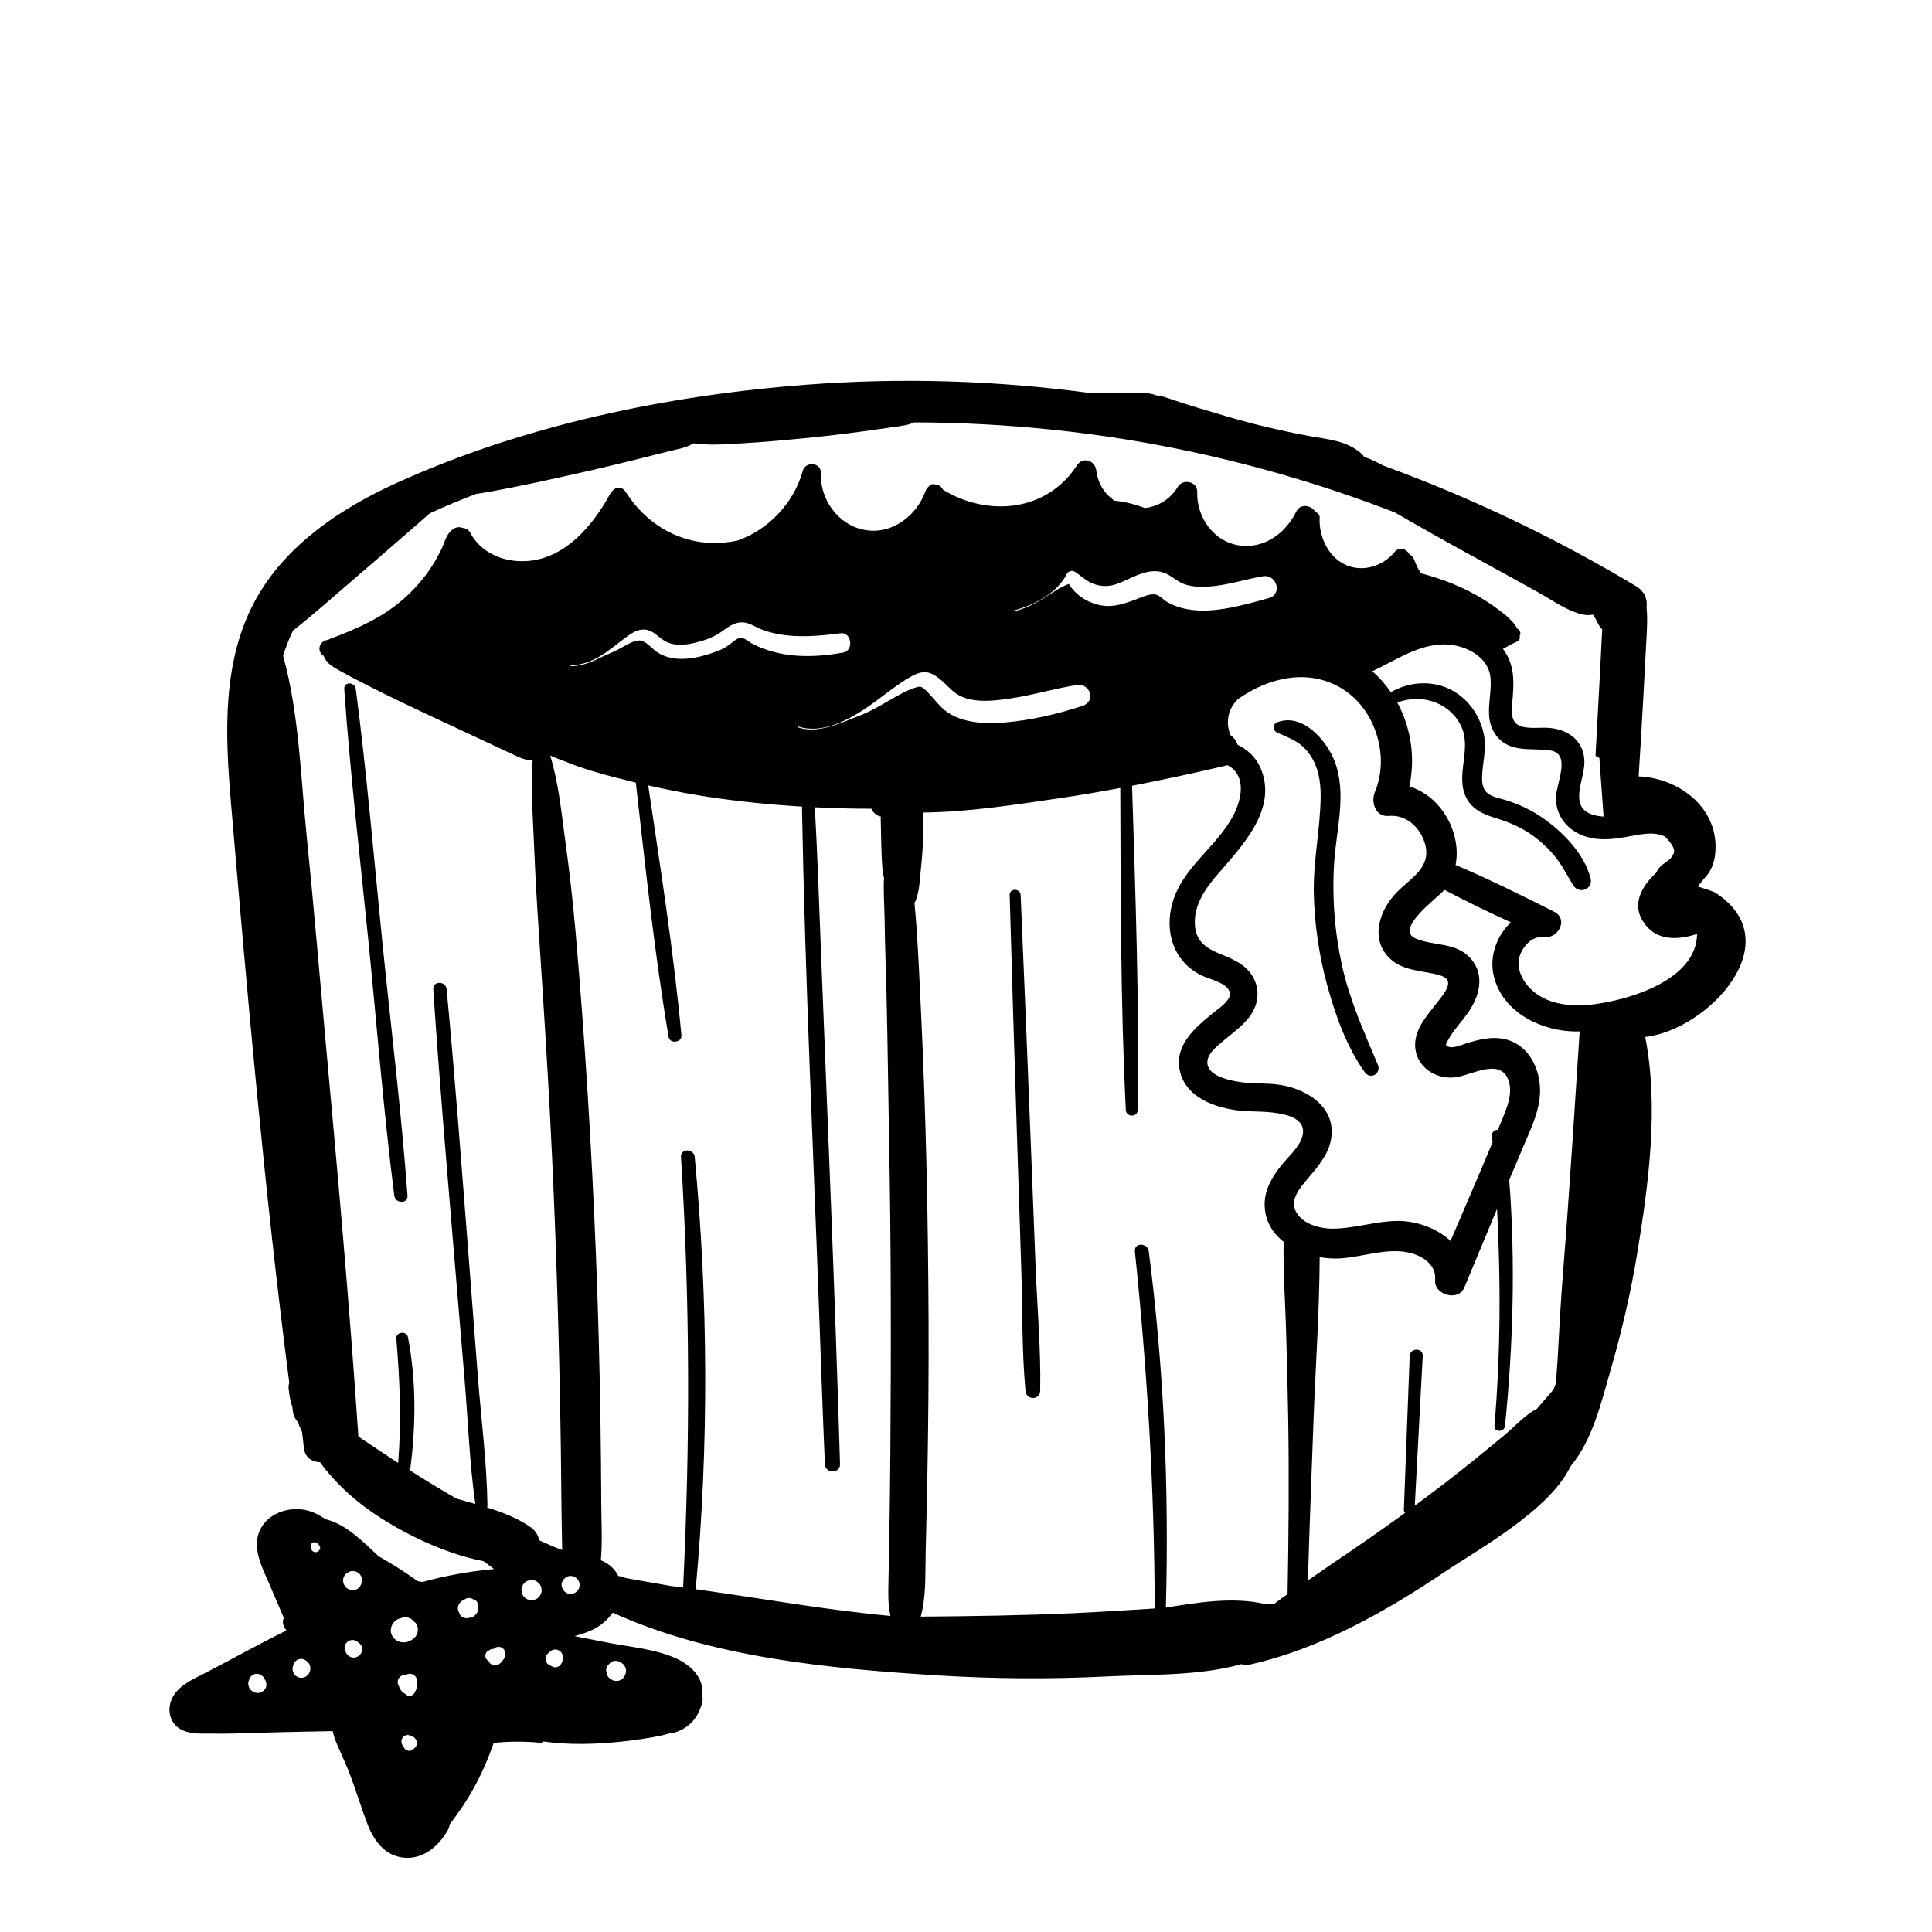 <svg width="228" height="228" viewBox="0 0 228 228" fill="none" xmlns="http://www.w3.org/2000/svg">
<path d="M162.601 125.64C160.982 121.789 159.296 118.097 158.386 113.99C157.494 109.958 157.177 105.798 157.458 101.677C157.724 97.787 158.953 93.627 157.502 89.831C156.556 87.356 153.646 84.024 150.658 85.271C150.206 85.459 150.226 86.225 150.655 86.422C152.186 87.126 153.444 87.485 154.494 88.933C155.57 90.418 155.871 92.199 155.854 93.997C155.817 97.858 154.956 101.635 155.048 105.518C155.134 109.121 155.663 112.724 156.608 116.203C157.576 119.764 158.901 123.496 161.052 126.525C161.726 127.474 163.045 126.694 162.601 125.64Z" fill="black"/>
<path d="M202.404 105.33C202.192 105.194 201.105 104.858 200.329 104.604C200.608 104.364 200.898 103.901 201.201 103.585C202.305 102.435 202.566 100.729 202.427 99.225C202.006 94.683 197.636 91.789 193.379 91.624C193.598 88.291 193.785 84.956 193.967 81.621C194.065 79.815 194.161 78.01 194.255 76.204C194.334 74.665 194.462 73.16 194.313 71.643C194.397 71.002 194.253 70.344 193.804 69.798C193.762 69.742 193.716 69.693 193.669 69.642C193.62 69.592 193.569 69.542 193.514 69.494C193.444 69.434 193.372 69.379 193.295 69.331C193.233 69.287 193.184 69.238 193.116 69.198C183.583 63.484 173.584 58.712 163.257 54.948C162.523 54.555 161.746 54.168 160.968 53.911C160.897 53.779 160.814 53.656 160.703 53.558C158.9 51.965 156.727 51.87 154.462 51.449C152.283 51.045 150.118 50.569 147.97 50.022C145.826 49.476 143.713 48.833 141.594 48.197C140.609 47.902 139.628 47.591 138.652 47.265C137.883 47.008 137.168 46.709 136.405 46.653C136.355 46.634 136.318 46.6 136.265 46.584C135.044 46.222 133.736 46.353 132.474 46.357C131.198 46.36 129.923 46.363 128.647 46.367L128.503 46.367C117.596 44.908 106.506 44.55 95.364 45.386C78.82 46.628 61.84 50.15 46.684 57.049C40.287 59.962 33.941 64.186 30.366 70.414C26.154 77.754 26.558 86.548 27.251 94.68C29.196 117.509 31.205 140.441 34.136 163.175C34.067 163.414 34.037 163.676 34.069 163.971C34.091 164.174 34.12 164.363 34.148 164.552C34.148 164.552 34.148 164.553 34.148 164.552C34.228 165.094 34.339 165.582 34.498 166.015C34.526 166.223 34.55 166.432 34.578 166.64C34.642 167.118 34.85 167.496 35.131 167.783C35.294 168.201 35.463 168.615 35.653 169.018C35.681 169.367 35.733 169.725 35.775 170.078C35.785 170.201 35.795 170.323 35.806 170.446C35.809 170.445 35.813 170.445 35.817 170.444C35.841 170.629 35.852 170.808 35.88 170.995C36.037 172.044 36.87 172.532 37.759 172.557C39.307 174.664 41.222 176.522 43.415 178.105C46.868 180.597 52.191 183.311 57.038 184.23C57.208 184.354 57.381 184.476 57.55 184.602C57.798 184.786 58.045 184.973 58.291 185.16C58.293 185.161 58.297 185.164 58.299 185.166C55.395 185.433 52.492 185.965 49.838 186.693C49.659 186.657 49.479 186.641 49.301 186.592C47.839 185.56 46.239 184.513 44.686 183.662C42.76 181.891 40.947 179.925 38.408 179.283C37.566 178.687 36.636 178.243 35.572 178.126C33.731 177.923 31.682 178.688 30.77 180.38C29.608 182.536 30.942 184.983 31.807 186.98C32.376 188.293 32.933 189.612 33.492 190.93C33.353 191.243 33.326 191.602 33.527 191.952C33.617 192.11 33.704 192.268 33.793 192.426C30.598 193.993 27.476 195.746 24.32 197.381C22.831 198.153 20.947 198.906 20.249 200.559C19.662 201.95 20.121 203.542 21.54 204.191C21.897 204.355 22.291 204.445 22.695 204.511C22.73 204.517 22.765 204.523 22.8 204.528C22.917 204.545 23.031 204.572 23.151 204.584C23.149 204.576 23.151 204.568 23.149 204.56C23.742 204.607 24.353 204.578 24.928 204.585C25.81 204.596 26.688 204.602 27.569 204.577C29.477 204.523 31.384 204.469 33.291 204.415C35.276 204.359 37.275 204.342 39.271 204.297C39.426 205.132 39.81 205.942 40.154 206.706C40.569 207.628 40.968 208.552 41.329 209.497C42.043 211.364 42.612 213.281 43.32 215.148C44.082 217.156 45.341 218.999 47.66 219.23C49.967 219.459 51.843 217.803 52.888 215.905C53.001 215.699 53.057 215.489 53.073 215.283C53.188 215.132 53.304 214.984 53.419 214.83C54.273 213.693 55.069 212.505 55.77 211.268C56.772 209.5 57.587 207.617 58.261 205.69C60.057 205.484 61.958 205.497 63.747 205.668C63.914 205.683 64.035 205.613 64.137 205.518C67.143 205.942 70.216 205.854 73.229 205.544C74.894 205.373 76.566 205.13 78.203 204.78C78.403 204.737 78.643 204.671 78.89 204.587C79.785 204.51 80.565 204.147 81.264 203.589C81.857 203.115 82.297 202.464 82.583 201.767C82.75 201.36 82.918 200.91 82.92 200.463C82.921 200.277 82.884 200.106 82.848 199.934C82.861 199.81 82.885 199.693 82.884 199.562C82.873 197.673 81.239 196.346 79.652 195.652C77.281 194.615 74.525 194.386 72.001 193.906C70.602 193.64 69.204 193.355 67.803 193.081C68.94 192.769 70.019 192.41 70.984 191.688C71.487 191.311 71.933 190.834 72.312 190.314C83.946 195.61 97.807 196.908 110.406 197.703C117.214 198.132 124.053 198.178 130.865 197.83C135.363 197.601 141.563 197.806 146.472 196.392C146.788 196.494 147.155 196.516 147.566 196.425C155.766 194.596 163.572 190.163 170.48 185.512C174.353 182.905 182.894 178.212 185.316 173.084C187.964 169.914 188.957 165.537 190.091 161.609C191.394 157.096 192.461 152.505 193.22 147.868C194.551 139.742 195.779 130.579 194.154 122.374C201.585 121.532 211.395 111.107 202.404 105.33ZM31.313 199.284C31.194 199.463 31.143 199.51 30.965 199.632C30.913 199.666 30.88 199.676 30.81 199.705C30.69 199.768 30.56 199.797 30.421 199.792C30.327 199.79 30.234 199.777 30.142 199.756C30.131 199.753 30.12 199.749 30.109 199.745C29.904 199.673 29.783 199.616 29.625 199.464C29.346 199.195 29.23 198.783 29.334 198.407C29.343 198.374 29.36 198.347 29.373 198.317C29.377 198.304 29.382 198.292 29.384 198.278L29.382 198.296C29.39 198.276 29.398 198.256 29.407 198.237C29.42 198.199 29.414 198.157 29.433 198.12C29.456 198.039 29.497 197.968 29.557 197.908C29.599 197.836 29.657 197.779 29.729 197.736C29.789 197.677 29.86 197.635 29.941 197.613C30.056 197.552 30.179 197.525 30.311 197.53C30.396 197.541 30.482 197.553 30.567 197.564C30.643 197.596 30.72 197.629 30.796 197.661C30.861 197.711 30.926 197.761 30.991 197.811C31.126 197.935 31.192 198.071 31.256 198.226C31.268 198.244 31.28 198.251 31.293 198.273C31.355 198.379 31.377 198.439 31.398 198.531C31.401 198.54 31.402 198.55 31.405 198.559C31.428 198.64 31.441 198.724 31.441 198.812C31.441 198.981 31.398 199.138 31.313 199.284ZM36.632 196.9C36.62 196.989 36.608 197.078 36.596 197.167C36.595 197.171 36.594 197.175 36.593 197.179C36.593 197.182 36.592 197.184 36.591 197.187C36.578 197.222 36.562 197.257 36.547 197.292C36.56 197.259 36.574 197.226 36.588 197.194C36.586 197.199 36.584 197.205 36.582 197.211C36.548 197.292 36.514 197.374 36.479 197.455C36.479 197.457 36.478 197.458 36.477 197.46C36.476 197.462 36.475 197.465 36.473 197.467C36.396 197.599 36.23 197.793 36.084 197.858C35.923 197.952 35.748 197.999 35.561 198C35.418 198.005 35.285 197.975 35.162 197.91C35.033 197.868 34.922 197.797 34.828 197.696C34.727 197.602 34.656 197.491 34.614 197.362C34.549 197.239 34.519 197.106 34.524 196.963C34.525 196.837 34.554 196.719 34.596 196.605C34.651 196.232 34.913 195.908 35.285 195.806C35.535 195.737 35.808 195.773 36.032 195.904C36.085 195.935 36.127 195.977 36.172 196.016C36.232 196.061 36.291 196.109 36.308 196.124C36.314 196.129 36.319 196.134 36.325 196.14C36.377 196.208 36.428 196.275 36.48 196.342C36.482 196.343 36.483 196.345 36.484 196.347C36.486 196.35 36.488 196.353 36.489 196.356C36.475 196.33 36.575 196.529 36.595 196.612C36.601 196.639 36.631 196.858 36.632 196.884C36.632 196.888 36.632 196.891 36.632 196.894C36.632 196.896 36.632 196.898 36.632 196.9ZM37.724 182.882C37.702 182.911 37.679 182.939 37.656 182.967C37.642 182.985 37.63 183.005 37.615 183.021C37.586 183.051 37.546 183.083 37.505 183.104C37.483 183.116 37.405 183.147 37.381 183.156C37.379 183.157 37.377 183.158 37.375 183.158C37.415 183.141 37.456 183.124 37.497 183.107C37.415 183.154 37.327 183.178 37.233 183.178C37.161 183.181 37.093 183.166 37.031 183.133C36.966 183.112 36.91 183.076 36.862 183.024C36.797 182.959 36.752 182.882 36.727 182.793C36.714 182.742 36.706 182.689 36.708 182.637C36.709 182.611 36.72 182.52 36.727 182.495C36.727 182.493 36.73 182.487 36.73 182.485C36.736 182.47 36.745 182.447 36.755 182.422C36.729 182.341 36.723 182.257 36.764 182.175C36.791 182.122 36.839 182.074 36.892 182.046C36.92 182.031 36.95 182.019 36.981 182.013C37.018 182.006 37.049 182.009 37.085 182.006C37.069 182.008 37.053 182.01 37.037 182.012C37.337 181.951 37.575 182.206 37.724 182.433C37.764 182.502 37.784 182.577 37.784 182.657C37.784 182.737 37.764 182.812 37.724 182.882ZM40.492 186.519C40.486 186.368 40.518 186.227 40.586 186.097C40.63 185.961 40.706 185.843 40.813 185.744C40.886 185.671 40.968 185.612 41.056 185.564C41.061 185.561 41.066 185.558 41.071 185.555C41.069 185.556 41.066 185.558 41.064 185.56C41.148 185.51 41.239 185.469 41.337 185.441C41.532 185.389 41.727 185.389 41.923 185.441C42.066 185.475 42.191 185.541 42.297 185.638C42.417 185.716 42.512 185.819 42.581 185.947C42.681 186.119 42.731 186.305 42.732 186.504C42.718 186.601 42.705 186.699 42.692 186.796C42.675 186.859 42.646 186.914 42.619 186.971C42.611 186.992 42.603 187.01 42.594 187.03C42.587 187.043 42.582 187.056 42.575 187.068C42.567 187.083 42.563 187.101 42.554 187.116C42.552 187.119 42.551 187.122 42.549 187.126C42.557 187.107 42.565 187.089 42.573 187.07C42.561 187.089 42.544 187.105 42.532 187.123C42.488 187.199 42.449 187.278 42.387 187.34C42.266 187.461 42.085 187.574 41.917 187.614C41.819 187.637 41.717 187.644 41.616 187.655C41.712 187.642 41.808 187.629 41.904 187.617C41.904 187.617 41.905 187.616 41.904 187.617C41.712 187.668 41.518 187.669 41.325 187.617C41.14 187.565 40.98 187.472 40.844 187.337C40.775 187.251 40.703 187.164 40.642 187.072C40.542 186.901 40.492 186.717 40.492 186.519ZM42.712 194.875C42.681 194.949 42.65 195.022 42.619 195.096C42.618 195.097 42.617 195.099 42.616 195.1C42.614 195.105 42.611 195.111 42.608 195.115C42.563 195.184 42.511 195.257 42.451 195.317C42.391 195.377 42.319 195.427 42.248 195.475C42.242 195.479 42.236 195.482 42.23 195.485C42.153 195.518 42.076 195.55 41.999 195.583L41.996 195.584C41.828 195.63 41.649 195.631 41.48 195.585C41.467 195.581 41.307 195.527 41.237 195.479C41.165 195.43 41.092 195.379 41.03 195.318C41.025 195.314 41.021 195.309 41.016 195.303C40.852 195.103 40.852 195.102 40.758 194.861C40.758 194.86 40.757 194.859 40.757 194.858C40.701 194.735 40.665 194.631 40.666 194.472C40.666 194.306 40.709 194.143 40.793 194C40.915 193.792 41.116 193.637 41.348 193.573C41.497 193.532 41.694 193.525 41.843 193.573C41.845 193.573 41.847 193.574 41.849 193.574C41.851 193.575 42.069 193.667 42.07 193.668C42.071 193.668 42.072 193.669 42.073 193.669C42.077 193.671 42.08 193.674 42.084 193.676C42.157 193.729 42.232 193.783 42.299 193.844C42.308 193.853 42.318 193.862 42.327 193.871C42.343 193.883 42.365 193.887 42.38 193.902C42.45 193.943 42.505 193.998 42.546 194.068C42.628 194.157 42.683 194.262 42.712 194.383L42.745 194.629C42.734 194.711 42.723 194.793 42.712 194.875ZM49.165 205.932C49.114 206.123 48.981 206.269 48.823 206.381C48.795 206.41 48.764 206.434 48.719 206.468C48.63 206.537 48.619 206.555 48.484 206.592C48.372 206.623 48.225 206.628 48.113 206.593C47.982 206.551 47.854 206.483 47.765 206.375C47.702 206.298 47.641 206.219 47.588 206.135C47.513 206.012 47.44 205.87 47.401 205.734C47.38 205.661 47.369 205.583 47.369 205.508C47.37 205.302 47.453 205.122 47.591 204.972C47.677 204.879 47.8 204.82 47.92 204.781C47.984 204.76 48.054 204.751 48.12 204.754C48.173 204.756 48.275 204.77 48.326 204.782C48.385 204.796 48.427 204.82 48.47 204.844C48.483 204.847 48.495 204.851 48.508 204.855C48.59 204.882 48.674 204.917 48.75 204.956C49.101 205.136 49.266 205.56 49.165 205.932ZM49.207 198.709C49.215 198.793 49.217 198.877 49.209 198.961C49.188 199.182 49.162 199.31 49.066 199.508C49.06 199.519 49.055 199.53 49.048 199.541C49.029 199.572 49.001 199.602 48.976 199.635C48.975 199.639 48.976 199.642 48.975 199.646C48.943 199.785 48.846 199.907 48.736 199.992C48.672 200.051 48.597 200.09 48.51 200.111C48.451 200.119 48.392 200.127 48.333 200.135C48.241 200.138 48.156 200.119 48.076 200.077C47.994 200.051 47.922 200.005 47.862 199.94C47.848 199.923 47.834 199.907 47.819 199.891C47.665 199.819 47.518 199.72 47.417 199.593C47.398 199.569 47.386 199.544 47.368 199.521C47.365 199.518 47.354 199.51 47.352 199.508C47.341 199.496 47.213 199.33 47.204 199.316C47.155 199.24 47.124 199.144 47.103 199.047C47.096 199.03 47.09 199.012 47.083 198.995C47.07 198.978 47.05 198.951 47.049 198.95C47.035 198.926 46.864 198.515 46.967 198.755C46.961 198.74 46.958 198.723 46.954 198.693C46.952 198.686 46.931 198.54 46.931 198.514C46.931 198.51 46.961 198.289 46.962 198.286C46.962 198.285 47.048 198.082 47.048 198.081C47.056 198.067 47.173 197.916 47.184 197.905C47.201 197.888 47.341 197.78 47.361 197.768C47.383 197.756 47.547 197.686 47.572 197.68C47.575 197.679 47.578 197.678 47.581 197.677C47.659 197.656 47.751 197.651 47.83 197.643C47.855 197.641 47.879 197.639 47.904 197.639C47.91 197.639 47.915 197.64 47.92 197.64C48.049 197.576 48.186 197.532 48.333 197.525C48.576 197.514 48.805 197.633 48.979 197.793C49.068 197.876 49.131 197.974 49.168 198.087C49.225 198.196 49.251 198.313 49.247 198.439C49.25 198.514 49.219 198.581 49.2 198.65C49.201 198.67 49.206 198.689 49.207 198.709ZM49.293 192.487C49.285 192.662 49.233 192.826 49.137 192.977C49.027 193.211 48.787 193.387 48.585 193.528C48.543 193.557 48.498 193.581 48.453 193.603C48.204 193.727 47.958 193.834 47.67 193.817C47.647 193.816 47.624 193.814 47.601 193.812C47.579 193.81 47.557 193.808 47.535 193.806C47.34 193.813 47.158 193.772 46.989 193.684C46.869 193.65 46.765 193.589 46.676 193.501C46.57 193.438 46.485 193.354 46.422 193.247C46.335 193.159 46.274 193.055 46.24 192.935C46.151 192.766 46.111 192.584 46.118 192.389C46.135 192.263 46.152 192.138 46.169 192.012C46.216 191.9 46.264 191.787 46.312 191.674C46.386 191.578 46.459 191.483 46.533 191.387C46.548 191.375 46.563 191.363 46.578 191.35C46.754 191.175 46.961 191.054 47.2 190.987C47.234 190.979 47.271 190.979 47.306 190.973C47.375 190.944 47.445 190.914 47.463 190.908C47.466 190.907 47.47 190.905 47.473 190.904C47.479 190.902 47.485 190.9 47.492 190.899C47.52 190.892 47.801 190.853 47.831 190.853C47.833 190.853 47.835 190.853 47.838 190.853C47.848 190.853 48.165 190.896 48.175 190.899C48.196 190.905 48.457 191.014 48.478 191.026C48.497 191.037 48.719 191.208 48.735 191.224C48.737 191.226 48.749 191.241 48.76 191.256C48.764 191.259 48.773 191.266 48.777 191.269C48.79 191.28 48.802 191.293 48.815 191.304C48.801 191.293 48.786 191.282 48.772 191.271C48.783 191.285 48.797 191.302 48.81 191.319C48.929 191.417 49.056 191.509 49.137 191.646C49.181 191.751 49.225 191.856 49.27 191.961C49.325 192.136 49.333 192.312 49.293 192.487ZM71.543 196.98C71.543 196.899 71.564 196.823 71.605 196.752C71.641 196.64 71.704 196.543 71.792 196.462C71.812 196.446 71.833 196.43 71.853 196.414C71.933 196.303 72.028 196.204 72.15 196.132C72.302 196.043 72.474 195.997 72.651 195.996C72.694 195.996 72.736 196.009 72.779 196.013C72.782 196.014 72.785 196.014 72.788 196.015C72.834 196.02 72.881 196.019 72.925 196.033C73.084 196.085 73.179 196.141 73.277 196.213C73.279 196.213 73.281 196.214 73.283 196.215C73.268 196.204 73.254 196.193 73.24 196.182C73.257 196.193 73.272 196.206 73.288 196.217C73.307 196.225 73.326 196.233 73.345 196.241C73.349 196.244 73.351 196.249 73.356 196.252C73.363 196.254 73.37 196.257 73.376 196.26C73.476 196.314 73.556 196.387 73.616 196.48C73.633 196.497 73.637 196.521 73.651 196.54C73.672 196.567 73.685 196.585 73.701 196.607V196.599C73.704 196.605 73.706 196.611 73.709 196.617C73.716 196.627 73.729 196.644 73.734 196.65C73.736 196.654 73.738 196.657 73.74 196.661C73.827 196.805 73.891 197.02 73.884 197.19C73.882 197.224 73.854 197.434 73.847 197.467C73.838 197.503 73.814 197.544 73.798 197.583C73.798 197.584 73.797 197.584 73.797 197.584L73.69 197.839L73.607 197.946C73.566 197.999 73.55 198.03 73.512 198.065C73.507 198.069 73.3 198.23 73.296 198.232C73.295 198.232 73.294 198.233 73.294 198.233C73.282 198.24 73.051 198.338 73.037 198.342C73.034 198.343 72.757 198.38 72.753 198.38C72.753 198.38 72.471 198.342 72.471 198.342C72.381 198.322 72.294 198.285 72.217 198.235C72.216 198.235 72.194 198.218 72.166 198.196C72.089 198.16 72.016 198.121 72.055 198.146C72.054 198.145 71.862 197.997 71.861 197.996C71.755 197.899 71.645 197.712 71.614 197.572C71.609 197.552 71.595 197.451 71.586 197.38C71.566 197.328 71.543 197.277 71.543 197.221C71.522 197.14 71.522 197.06 71.543 196.98ZM56.434 189.804C56.434 189.827 56.407 190.019 56.402 190.04C56.402 190.041 56.401 190.043 56.401 190.044C56.398 190.051 56.395 190.058 56.392 190.065C56.39 190.074 56.39 190.084 56.388 190.092C56.358 190.188 56.319 190.29 56.263 190.375C56.146 190.551 56.041 190.662 55.862 190.775C55.684 190.887 55.52 190.913 55.317 190.932C55.3 190.933 55.283 190.934 55.266 190.933C55.264 190.932 55.262 190.932 55.261 190.932C55.258 190.933 55.247 190.938 55.246 190.938C55.089 190.989 55.037 190.972 54.901 190.954C54.758 190.934 54.734 190.941 54.58 190.851C54.58 190.851 54.58 190.851 54.58 190.851C54.522 190.806 54.464 190.761 54.405 190.716C54.282 190.593 54.282 190.569 54.227 190.438C54.195 190.363 54.176 190.31 54.164 190.25C54.16 190.244 54.151 190.232 54.149 190.229C54.147 190.225 54.145 190.222 54.143 190.219C54.135 190.204 54.106 190.133 54.096 190.108C54.086 190.086 54.073 190.056 54.067 190.039C54.065 190.031 54.063 190.024 54.062 190.016C54.05 189.958 54.039 189.873 54.034 189.814C54.034 189.809 54.034 189.804 54.033 189.799C54.033 189.795 54.033 189.791 54.033 189.787C54.034 189.75 54.035 189.77 54.047 189.685C54.051 189.653 54.054 189.615 54.061 189.58C54.065 189.56 54.071 189.54 54.078 189.52C54.104 189.451 54.133 189.383 54.164 189.316C54.168 189.306 54.173 189.297 54.178 189.288C54.183 189.279 54.188 189.27 54.194 189.261C54.234 189.202 54.28 189.144 54.325 189.09C54.331 189.083 54.337 189.076 54.344 189.07C54.346 189.067 54.349 189.065 54.352 189.062C54.358 189.057 54.37 189.048 54.378 189.041C54.383 189.035 54.392 189.023 54.395 189.02C54.419 188.996 54.525 188.916 54.553 188.898C54.61 188.862 54.676 188.837 54.74 188.819C54.743 188.818 54.747 188.819 54.75 188.818C54.852 188.727 54.964 188.653 55.097 188.615C55.177 188.605 55.256 188.594 55.336 188.583C55.498 188.584 55.648 188.624 55.788 188.706C55.801 188.715 55.813 188.725 55.826 188.734C55.866 188.746 55.91 188.742 55.947 188.762C56.045 188.793 56.129 188.848 56.2 188.924C56.298 189.022 56.365 189.138 56.402 189.271C56.427 189.433 56.459 189.604 56.439 189.769C56.438 189.778 56.435 189.791 56.434 189.801C56.434 189.802 56.434 189.803 56.434 189.804ZM59.614 195.363C59.615 195.353 59.607 195.44 59.599 195.473C59.597 195.48 59.594 195.488 59.592 195.495C59.571 195.552 59.534 195.637 59.509 195.692C59.507 195.697 59.505 195.701 59.503 195.705C59.498 195.713 59.494 195.722 59.489 195.73C59.433 195.825 59.356 195.914 59.289 195.999C59.328 195.946 59.37 195.896 59.409 195.843C59.367 195.897 59.326 195.95 59.285 196.004C59.286 196.002 59.287 196 59.289 195.999C59.228 196.079 59.17 196.16 59.105 196.236C59.07 196.273 59.023 196.288 58.982 196.315C58.981 196.316 58.975 196.323 58.975 196.323C58.746 196.573 58.311 196.629 58.025 196.445C57.987 196.421 57.896 196.35 57.863 196.32C57.814 196.274 57.772 196.215 57.737 196.156C57.733 196.149 57.729 196.141 57.725 196.133C57.708 196.098 57.699 196.059 57.684 196.023C57.662 196.013 57.639 196.009 57.617 195.997C57.523 195.942 57.421 195.846 57.369 195.749C57.346 195.694 57.323 195.639 57.3 195.584C57.267 195.461 57.267 195.339 57.3 195.217C57.347 195.043 57.463 194.893 57.618 194.803C57.653 194.782 57.7 194.767 57.745 194.751C57.822 194.687 57.91 194.636 58.006 194.614C58.006 194.614 58.198 194.588 58.198 194.588C58.219 194.587 58.241 194.595 58.262 194.597C58.267 194.592 58.268 194.584 58.273 194.579C58.327 194.538 58.38 194.496 58.434 194.454C58.526 194.396 58.625 194.364 58.731 194.36C58.802 194.341 58.872 194.341 58.943 194.36C59.049 194.364 59.148 194.396 59.24 194.454C59.294 194.496 59.348 194.538 59.402 194.579C59.479 194.651 59.535 194.737 59.567 194.836C59.617 194.931 59.639 195.034 59.635 195.144C59.643 195.209 59.625 195.305 59.614 195.363ZM63.817 188.113C63.769 188.26 63.687 188.388 63.571 188.496C63.463 188.612 63.335 188.694 63.188 188.742C63.046 188.817 62.893 188.851 62.729 188.845C62.514 188.844 62.313 188.79 62.127 188.682C62.047 188.62 61.967 188.558 61.886 188.496C61.739 188.347 61.637 188.172 61.58 187.97C61.566 187.865 61.552 187.759 61.538 187.654C61.531 187.49 61.566 187.337 61.64 187.195C61.688 187.047 61.77 186.919 61.886 186.812C61.994 186.695 62.122 186.613 62.27 186.565C62.412 186.491 62.565 186.456 62.729 186.463C62.944 186.463 63.144 186.518 63.33 186.625C63.41 186.687 63.491 186.749 63.571 186.812C63.719 186.96 63.821 187.135 63.877 187.337C63.892 187.443 63.906 187.548 63.92 187.654C63.926 187.818 63.892 187.971 63.817 188.113ZM63.623 181.768C63.519 181.176 63.176 180.6 62.548 180.171C61.045 179.146 59.302 178.467 57.481 177.897C57.5 177.835 57.528 177.778 57.527 177.706C57.458 172.64 56.782 167.516 56.394 162.463C56.004 157.382 55.621 152.301 55.223 147.221C54.425 137.058 53.675 126.885 52.706 116.737C52.612 115.745 51.068 115.726 51.134 116.747C51.805 127.007 52.694 137.256 53.543 147.503C53.964 152.584 54.396 157.665 54.822 162.745C55.233 167.634 55.406 172.624 56.092 177.484C55.365 177.277 54.635 177.073 53.906 176.867C53.814 176.814 53.718 176.766 53.626 176.713C51.86 175.691 50.118 174.628 48.395 173.535C49.089 168.318 49.14 162.945 48.139 157.786C47.99 157.018 46.703 157.18 46.77 157.971C47.189 162.877 47.383 167.747 46.989 172.636C46.759 172.485 46.523 172.345 46.295 172.192C45.106 171.396 43.905 170.617 42.719 169.815C42.579 169.721 42.437 169.621 42.293 169.52C41.233 153.76 39.811 138.014 38.371 122.285C37.651 114.42 36.994 106.546 36.194 98.69C35.484 91.722 35.301 84.194 33.409 77.383C33.732 76.356 34.12 75.371 34.569 74.427C37.136 72.409 39.576 70.214 42.049 68.095C43.906 66.504 45.757 64.905 47.601 63.298C48.522 62.495 49.444 61.691 50.365 60.888C50.488 60.781 50.611 60.676 50.735 60.57C52.515 59.751 54.336 58.991 56.191 58.286C57.623 58.081 59.049 57.794 60.441 57.522C62.899 57.042 65.345 56.493 67.789 55.95C70.234 55.408 72.668 54.824 75.099 54.222C76.314 53.921 77.528 53.615 78.74 53.304C79.782 53.038 80.936 52.891 81.839 52.317C83.814 52.596 85.868 52.416 87.848 52.301C90.213 52.165 92.577 51.946 94.935 51.717C97.295 51.488 99.648 51.205 101.998 50.887C103.205 50.724 104.411 50.555 105.616 50.376C106.409 50.257 107.199 50.179 107.881 49.847C118.863 49.875 129.842 51.003 140.581 53.305C148.758 55.058 156.818 57.448 164.625 60.479C165.194 60.806 165.763 61.136 166.332 61.464C169.7 63.408 173.119 65.263 176.525 67.141C178.189 68.059 179.852 68.976 181.515 69.894C183.162 70.802 184.983 72.151 186.843 72.53C187.229 72.609 187.611 72.601 187.977 72.535C187.982 72.538 187.987 72.541 187.992 72.544C188.089 72.7 188.204 72.844 188.292 73.005C188.415 73.227 188.515 73.459 188.634 73.683C188.747 73.896 188.916 74.092 189.086 74.285C189.065 74.664 189.039 75.043 189.02 75.423C188.943 76.958 188.865 78.493 188.785 80.028C188.626 83.087 188.448 86.146 188.289 89.206C188.445 89.263 188.598 89.349 188.748 89.459C188.784 90.297 188.867 91.137 188.922 91.949C189.021 93.421 189.138 94.893 189.244 96.365C188.838 96.343 188.433 96.284 188.03 96.165C185.058 95.284 186.943 92.163 186.978 90.021C187.019 87.524 185.155 86.079 182.811 85.9C181.798 85.823 180.719 86.008 179.723 85.779C178.287 85.45 178.35 84.158 178.462 82.935C178.676 80.601 178.816 78.499 177.367 76.574C177.93 76.263 178.5 75.942 179.088 75.683C179.332 75.576 179.39 75.278 179.353 75.048C179.35 75.032 179.344 75.018 179.341 75.002C179.491 74.793 179.421 74.442 179.2 74.288C179.154 74.256 179.107 74.226 179.061 74.194C178.632 73.374 177.851 72.712 177.149 72.172C175.964 71.262 174.724 70.466 173.392 69.787C172.109 69.133 170.76 68.587 169.389 68.148C168.841 67.972 168.263 67.802 167.678 67.65C167.549 67.434 167.409 67.226 167.301 67C167.254 66.903 167.21 66.804 167.166 66.706C167.158 66.688 167.155 66.681 167.151 66.673C167.115 66.584 167.08 66.496 167.042 66.408C167 66.31 166.955 66.214 166.912 66.116C166.91 66.112 166.912 66.116 166.91 66.112C166.865 66.005 166.832 65.893 166.764 65.797C166.657 65.647 166.511 65.509 166.342 65.424C165.978 64.781 165.181 64.423 164.57 65.159C163.178 66.836 160.755 67.594 158.72 66.619C156.713 65.658 155.626 63.264 155.737 61.115C155.756 60.74 155.532 60.52 155.253 60.441C154.822 59.643 153.485 59.351 152.99 60.349C151.732 62.889 149.302 64.75 146.339 64.376C143.268 63.988 141.19 61.043 141.288 58.064C141.329 56.809 139.601 56.449 138.992 57.457C138.07 58.985 136.602 59.788 135.087 59.953C133.903 59.485 132.714 59.205 131.52 59.081C130.408 58.33 129.575 57.132 129.376 55.519C129.23 54.34 127.798 53.838 127.097 54.917C123.521 60.419 116.543 61.021 111.278 57.786C111.103 57.378 110.69 57.149 110.26 57.162C109.98 57.076 109.724 57.212 109.571 57.442C109.435 57.563 109.314 57.712 109.238 57.922C108.185 60.856 105.299 63.122 102.05 62.538C98.914 61.974 96.744 58.919 96.872 55.819C96.923 54.573 95.072 54.397 94.747 55.554C93.674 59.362 90.716 62.506 87.002 63.802C85.091 64.181 83.141 64.214 81.163 63.651C78.1 62.778 75.663 60.842 73.935 58.19C73.9 58.139 73.873 58.085 73.831 58.04C73.83 58.038 73.829 58.037 73.828 58.036C73.43 57.408 72.778 57.456 72.377 57.818C72.37 57.822 72.364 57.829 72.357 57.834C72.301 57.887 72.254 57.944 72.21 58.008C72.16 58.068 72.102 58.11 72.06 58.187C71.327 59.532 70.452 60.879 69.427 62.086C69.349 62.159 69.283 62.246 69.213 62.329C67.78 63.951 66.058 65.285 63.956 65.901C60.84 66.813 57.072 65.854 55.488 62.855C55.297 62.494 54.964 62.326 54.616 62.307C54.292 62.172 53.919 62.172 53.554 62.385C52.696 62.886 52.511 63.938 52.105 64.784C51.745 65.535 51.333 66.263 50.876 66.96C49.971 68.344 48.864 69.582 47.627 70.678C45.116 72.903 42.021 74.249 38.911 75.411C38.851 75.433 38.807 75.471 38.755 75.502C38.73 75.505 38.705 75.511 38.679 75.514C37.616 75.646 37.351 76.898 38.209 77.411C38.211 77.418 38.208 77.425 38.211 77.433C38.605 78.438 39.528 78.825 40.443 79.341C41.544 79.961 42.685 80.536 43.813 81.107C45.937 82.181 48.088 83.217 50.244 84.225C52.405 85.234 54.566 86.244 56.727 87.253C57.88 87.792 59.032 88.33 60.185 88.868C61.12 89.305 61.903 89.725 62.858 89.752C62.655 92.42 62.813 95.075 62.933 97.762C63.078 101.008 63.216 104.259 63.426 107.503C63.842 113.913 64.267 120.321 64.638 126.734C65.379 139.565 65.838 152.412 66.092 165.261C66.163 168.881 66.213 172.501 66.242 176.122C66.257 177.932 66.283 179.742 66.321 181.552C66.331 182.011 66.335 182.469 66.342 182.926C66.031 182.808 65.719 182.69 65.412 182.562C64.81 182.311 64.22 182.032 63.623 181.768ZM149.714 70.592C147.439 71.207 145.197 71.871 142.829 72.027C141.703 72.102 140.542 72.033 139.449 71.741C138.898 71.594 138.352 71.376 137.849 71.109C137.395 70.87 136.986 70.377 136.514 70.202C135.83 69.948 134.752 70.475 134.103 70.718C133.125 71.082 132.159 71.434 131.108 71.506C129.262 71.631 127.103 70.575 126.144 68.911C125.026 69.306 124.135 69.999 123.107 70.64C122.048 71.3 120.926 71.825 119.714 72.134C119.645 72.151 119.616 72.046 119.684 72.028C122.036 71.429 124.806 69.959 125.901 67.717C126.059 67.396 126.549 67.276 126.843 67.471C127.705 68.041 128.357 68.737 129.392 69.014C130.325 69.264 131.144 69.178 132.039 68.827C133.787 68.143 135.728 66.798 137.653 67.715C138.471 68.105 139.071 68.742 139.968 69.003C140.9 69.274 141.867 69.284 142.829 69.207C144.913 69.039 146.945 68.37 149.002 68.009C150.672 67.716 151.404 70.135 149.714 70.592ZM99.514 77.01C96.49 77.549 93.326 77.677 90.383 76.649C89.79 76.441 89.2 76.205 88.657 75.887C88.303 75.679 87.763 75.205 87.335 75.276C86.896 75.349 86.384 75.859 86.028 76.107C85.635 76.381 85.251 76.612 84.802 76.785C82.6 77.636 79.676 78.377 77.542 76.956C76.963 76.57 76.168 75.55 75.409 75.58C74.605 75.613 73.669 76.282 72.973 76.638C72.175 77.046 71.337 77.355 70.538 77.756C69.547 78.253 68.499 78.595 67.385 78.624C67.314 78.625 67.314 78.516 67.385 78.514C70.113 78.443 71.918 76.646 73.968 75.138C74.586 74.684 75.261 74.259 76.058 74.295C77.044 74.34 77.642 75.161 78.434 75.632C79.529 76.283 80.927 76.132 82.108 75.835C83.227 75.554 84.282 75.183 85.215 74.502C86.089 73.863 86.944 73.235 88.079 73.512C88.633 73.648 89.138 73.948 89.651 74.187C90.185 74.436 90.762 74.59 91.335 74.721C93.922 75.315 96.6 75.064 99.206 74.732C100.506 74.566 100.785 76.783 99.514 77.01ZM66.315 196.132C66.313 196.139 66.314 196.147 66.312 196.155C66.257 196.353 66.118 196.55 65.933 196.648C65.929 196.65 65.741 196.729 65.736 196.731C65.606 196.773 65.43 196.767 65.3 196.731C65.196 196.702 65.106 196.649 65.023 196.585C65.015 196.583 65.006 196.579 64.997 196.576C64.887 196.55 64.792 196.5 64.71 196.425C64.618 196.365 64.546 196.286 64.492 196.188C64.464 196.121 64.436 196.054 64.407 195.986C64.397 195.911 64.387 195.836 64.377 195.762C64.373 195.645 64.397 195.537 64.45 195.436C64.47 195.365 64.506 195.302 64.558 195.25C64.618 195.158 64.697 195.085 64.796 195.032C64.803 195.029 64.811 195.025 64.819 195.022C64.845 194.989 64.871 194.955 64.897 194.922C65.009 194.81 65.141 194.734 65.293 194.691C65.372 194.68 65.451 194.67 65.531 194.659C65.654 194.654 65.769 194.68 65.876 194.736C65.987 194.772 66.084 194.834 66.165 194.922C66.252 195.003 66.314 195.099 66.35 195.21C66.359 195.228 66.355 195.249 66.363 195.267C66.401 195.329 66.452 195.383 66.473 195.456C66.537 195.691 66.469 195.943 66.315 196.132ZM68.364 187.327C68.326 187.493 68.211 187.675 68.093 187.793C67.966 187.92 67.912 187.944 67.809 187.986C67.832 187.977 67.854 187.968 67.876 187.958C67.876 187.958 67.876 187.958 67.876 187.958C67.855 187.971 67.831 187.976 67.809 187.986C67.789 187.995 67.779 188.001 67.753 188.012C67.714 188.039 67.672 188.057 67.627 188.065C67.624 188.065 67.622 188.066 67.62 188.066C67.53 188.091 67.436 188.104 67.339 188.104C67.329 188.104 67.322 188.098 67.312 188.098C67.241 188.088 67.066 188.065 67.066 188.065C66.949 188.038 66.885 188.005 66.825 187.963C66.822 187.962 66.818 187.96 66.814 187.958C66.781 187.933 66.748 187.907 66.715 187.882C66.712 187.879 66.71 187.878 66.707 187.876C67.09 188.172 66.765 187.926 66.642 187.828C66.626 187.813 66.602 187.809 66.587 187.792C66.569 187.774 66.566 187.747 66.549 187.728C66.501 187.665 66.435 187.58 66.434 187.579C66.434 187.578 66.434 187.578 66.433 187.577C66.432 187.575 66.431 187.574 66.431 187.572C66.43 187.569 66.428 187.567 66.427 187.564C66.404 187.51 66.381 187.455 66.358 187.4C66.347 187.372 66.322 187.353 66.313 187.323C66.313 187.323 66.313 187.324 66.313 187.323C66.263 187.135 66.263 186.946 66.313 186.758C66.349 186.673 66.385 186.588 66.42 186.504C66.454 186.441 66.512 186.403 66.558 186.353C66.569 186.342 66.572 186.325 66.584 186.314C66.597 186.304 66.609 186.294 66.622 186.284C66.649 186.261 66.663 186.225 66.694 186.206C66.72 186.181 66.758 186.177 66.787 186.157L66.791 186.153C66.798 186.149 66.805 186.146 66.811 186.141C66.807 186.144 66.803 186.147 66.799 186.15C66.879 186.096 66.957 186.039 67.055 186.015C67.055 186.015 67.055 186.015 67.055 186.015C67.244 185.965 67.433 185.965 67.621 186.015C67.801 186.066 67.958 186.157 68.091 186.289C68.222 186.421 68.314 186.578 68.364 186.758C68.389 186.853 68.402 186.947 68.402 187.042C68.402 187.043 68.402 187.044 68.402 187.046C68.401 187.053 68.366 187.32 68.364 187.327ZM105.083 190.699C97.361 189.992 89.757 188.606 82.101 187.545C83.663 170.638 83.574 153.431 81.986 136.542C81.89 135.518 80.299 135.499 80.365 136.552C81.434 153.508 81.448 170.39 80.616 187.347C80.111 187.28 79.605 187.213 79.099 187.15C77.719 186.912 76.339 186.676 74.962 186.427C74.603 186.363 74.243 186.294 73.883 186.226C73.873 186.222 73.862 186.218 73.851 186.213C73.861 186.218 73.871 186.222 73.881 186.226C73.847 186.219 73.814 186.213 73.78 186.207C73.621 186.151 73.465 186.088 73.302 186.037C73.199 186.005 73.086 185.997 72.971 185.998C72.829 185.713 72.656 185.434 72.417 185.169C71.979 184.682 71.466 184.353 70.909 184.128C71.107 181.906 70.967 179.572 70.958 177.451C70.943 174.192 70.911 170.934 70.861 167.676C70.764 161.249 70.595 154.825 70.339 148.403C69.829 135.554 69.038 122.723 67.917 109.913C67.603 106.319 67.191 102.731 66.701 99.157C66.242 95.814 65.922 92.398 64.931 89.166C65.695 89.5 66.488 89.781 67.222 90.072C68.885 90.733 70.643 91.234 72.372 91.687C73.256 91.918 74.143 92.141 75.033 92.355C76.173 102.369 77.228 112.442 78.905 122.375C79.049 123.229 80.5 123.042 80.418 122.171C79.494 112.315 77.953 102.485 76.495 92.687C78.702 93.186 80.923 93.628 83.157 93.976C86.975 94.572 90.818 94.958 94.671 95.189C94.662 95.241 94.642 95.285 94.643 95.344C95.009 115.435 95.976 135.528 96.696 155.609C96.902 161.336 97.099 167.063 97.349 172.789C97.399 173.931 99.167 173.931 99.133 172.778C98.538 152.686 97.686 132.598 96.893 112.514C96.667 106.787 96.481 101.057 96.166 95.335C96.165 95.31 96.153 95.293 96.15 95.269C98.373 95.376 100.598 95.447 102.826 95.438C103.047 95.916 103.476 96.276 103.958 96.371C103.954 96.414 103.932 96.452 103.934 96.496C103.983 98.651 103.986 100.82 104.173 102.97C104.191 103.177 104.243 103.376 104.325 103.559C104.231 105.288 104.384 107.074 104.401 108.725C104.43 111.619 104.552 114.514 104.621 117.408C104.764 123.379 104.827 129.351 104.937 135.323C105.16 147.359 105.165 159.399 105.072 171.436C105.046 174.785 105.005 178.133 104.949 181.482C104.921 183.111 104.89 184.739 104.856 186.368C104.824 187.881 104.766 189.273 105.083 190.699ZM106.609 81.739C104.937 82.582 103.391 83.683 101.646 84.371C100.368 84.876 99.075 85.444 97.747 85.797C96.564 86.112 95.32 86.235 94.145 85.83C94.079 85.808 94.108 85.702 94.174 85.725C96.957 86.683 100.169 84.966 102.411 83.42C104.043 82.295 105.544 81.006 107.253 79.991C107.953 79.576 108.811 79.147 109.64 79.4C110.764 79.742 111.648 80.871 112.515 81.604C114.285 83.1 117.091 82.739 119.219 82.431C121.873 82.046 124.434 81.246 127.084 80.841C128.679 80.597 129.354 82.778 127.762 83.3C124.777 84.278 121.716 84.99 118.576 85.259C116.072 85.473 112.979 85.329 111.091 83.453C110.61 82.975 110.186 82.444 109.723 81.948C109.436 81.639 109.064 81.197 108.65 81.046C108.631 81.04 108.639 81.031 108.529 81.035C108.33 81.041 108.097 81.129 107.909 81.185C107.454 81.32 107.032 81.525 106.609 81.739ZM151.947 188.134C151.427 188.484 150.914 188.846 150.437 189.243C150.002 189.244 149.568 189.256 149.133 189.261C145.564 188.467 141.527 189.057 137.587 189.722C137.971 175.684 137.371 161.598 135.567 147.667C135.435 146.644 133.82 146.617 133.93 147.677C135.387 161.686 136.237 175.735 136.27 189.821C133.093 190.02 129.917 190.228 126.742 190.372C120.713 190.647 114.686 190.732 108.657 190.781C109.338 188.304 109.173 185.663 109.241 183.084C109.32 180.098 109.387 177.111 109.442 174.125C109.554 168.06 109.609 161.997 109.584 155.932C109.534 143.979 109.288 132.037 108.723 120.097C108.56 116.661 108.411 113.22 108.187 109.787C108.116 108.704 108.016 107.622 107.921 106.54C107.976 106.443 108.037 106.353 108.08 106.244C108.521 105.126 108.55 103.698 108.679 102.509C108.805 101.344 108.89 100.175 108.933 99.004C108.971 97.963 108.969 96.926 108.908 95.888C114.331 95.839 119.822 94.956 125.132 94.184C127.498 93.84 129.855 93.429 132.208 92.991C132.255 105.647 132.236 118.342 132.86 130.979C132.905 131.882 134.256 131.883 134.27 130.971C134.457 118.236 133.991 105.464 133.598 92.73C137.331 92.009 141.049 91.202 144.744 90.333C144.787 90.326 144.821 90.309 144.862 90.299C145.126 90.442 145.368 90.607 145.554 90.785C147.054 92.216 146.356 94.727 145.505 96.312C143.517 100.014 139.559 102.355 138.365 106.546C137.366 110.053 138.551 113.617 141.953 115.184C142.802 115.576 145.215 116.095 145.142 117.355C145.093 118.183 143.841 118.993 143.244 119.477C141.06 121.244 138.444 123.401 139.287 126.583C140.159 129.873 144.167 130.976 147.144 131.134C148.825 131.223 154.468 130.993 153.709 134.038C153.371 135.394 152.029 136.495 151.192 137.552C150.149 138.87 149.263 140.335 149.245 142.069C149.225 143.994 150.138 145.483 151.485 146.547C151.414 150.035 151.674 153.535 151.774 157.022C151.874 160.541 151.971 164.061 152.027 167.582C152.136 174.434 152.078 181.283 151.947 188.134ZM152.887 142.885C152.23 141.483 153.498 140.096 154.335 139.091C155.422 137.787 156.63 136.449 157.019 134.745C157.905 130.865 154.447 128.561 151.082 128.031C149.351 127.758 147.572 127.949 145.859 127.612C144.785 127.402 142.696 126.928 142.495 125.574C142.321 124.408 143.701 123.397 144.463 122.753C145.578 121.813 146.81 120.962 147.635 119.733C148.429 118.548 148.646 117.125 148.108 115.791C147.374 113.97 145.667 113.254 143.967 112.562C142.285 111.878 141.106 111.062 141.009 109.093C140.899 106.889 142.141 105.019 143.508 103.406C146.434 99.955 150.961 95.5 148.701 90.499C148.178 89.34 147.192 88.44 146.048 87.895C145.898 87.437 145.611 87.021 145.212 86.755C144.883 85.965 144.81 85.072 145.045 84.234C145.21 83.648 145.557 83.061 145.969 82.628C146.04 82.553 146.118 82.506 146.189 82.439C149.731 79.965 154.342 78.863 158.274 81.203C162.282 83.588 164.055 89.181 162.253 93.471C161.759 94.646 162.307 96.43 163.893 96.29C165.941 96.109 167.552 97.589 168.139 99.489C169.013 102.317 166.577 103.547 164.848 105.289C162.859 107.292 161.651 110.706 163.91 113.003C165.585 114.707 167.925 114.468 170.026 115.13C171.757 115.675 170.509 117.126 169.743 118.132C168.57 119.672 166.951 121.309 167.002 123.397C167.064 125.895 169.41 127.415 171.738 127.137C173.581 126.918 176.905 124.86 177.951 127.314C178.654 128.961 177.761 130.919 177.131 132.446C177.008 132.743 176.881 133.037 176.758 133.334C176.382 133.338 176.036 133.579 176.078 134.072C176.099 134.319 176.115 134.566 176.135 134.813C175.64 135.993 175.149 137.174 174.647 138.351C173.496 141.051 172.338 143.748 171.182 146.446C169.564 144.931 167.158 144.088 165.002 144.087C162.45 144.086 159.989 144.948 157.445 144.998C155.845 145.03 153.639 144.491 152.887 142.885ZM184.857 144.966C184.61 148.388 184.307 151.809 184.104 155.234C183.997 157.034 183.908 158.835 183.806 160.636C183.759 161.467 183.652 162.298 183.656 163.109C183.555 163.392 183.454 163.676 183.353 163.959C182.955 164.407 182.566 164.864 182.179 165.316C181.91 165.63 181.64 165.945 181.371 166.259C179.994 166.945 178.797 168.315 177.63 169.289C176.356 170.352 175.068 171.4 173.778 172.444C171.549 174.247 169.271 175.989 166.962 177.687C167.275 171.797 167.587 165.906 167.9 160.015C167.952 159.028 166.398 159.032 166.36 160.025C166.132 166.066 165.904 172.107 165.675 178.148C165.669 178.32 165.727 178.446 165.811 178.544C165.794 178.556 165.778 178.569 165.762 178.58C163.07 180.527 160.337 182.426 157.585 184.285C156.5 185.018 155.428 185.768 154.351 186.512C154.533 180.247 154.776 173.985 155.008 167.722C155.247 161.286 155.709 154.804 155.739 148.358C156.584 148.505 157.431 148.557 158.225 148.502C160.754 148.328 163.434 147.328 165.97 147.763C167.651 148.051 169.541 149.141 169.364 151.05C169.2 152.81 172.101 153.627 172.799 151.958C174.094 148.862 175.381 145.762 176.671 142.664C177.113 151.194 177.092 159.711 176.364 168.265C176.295 169.068 177.531 169.046 177.61 168.258C178.576 158.659 178.85 148.888 178.107 139.238C178.673 137.896 179.241 136.554 179.81 135.213C180.566 133.433 181.423 131.654 181.683 129.718C182.092 126.681 180.609 123.131 177.288 122.569C175.926 122.339 174.568 122.677 173.264 123.052C172.628 123.235 171.231 123.92 170.688 123.383C170.616 123.312 170.632 123.228 170.737 123.015C170.82 122.846 171.052 122.439 171.221 122.183C171.836 121.248 172.603 120.42 173.248 119.506C174.578 117.622 175.267 115.092 173.602 113.162C171.874 111.16 169.305 111.68 167.098 110.771C164.448 109.679 169.72 105.914 170.423 105.042C170.432 105.031 170.439 105.018 170.448 105.006C173.02 106.368 175.658 107.634 178.31 108.855C176.674 110.359 175.78 112.751 176.238 114.972C177.096 119.137 181.288 121.429 185.233 121.695C185.613 121.72 186.011 121.728 186.417 121.725C185.926 129.474 185.415 137.222 184.857 144.966ZM187.881 118.543C185.085 118.866 181.903 118.477 180.084 116.078C179.319 115.069 178.941 113.773 179.435 112.562C179.86 111.519 180.935 110.411 182.162 110.593C183.845 110.841 185.179 108.489 183.392 107.588C179.584 105.666 175.728 103.754 171.801 102.088C171.793 102.085 171.785 102.084 171.777 102.081C172.514 98.264 170.081 93.946 166.32 92.808C167.049 89.457 166.525 85.898 164.905 82.92C167.754 81.772 171.239 82.937 172.494 85.832C173.673 88.55 171.696 91.533 173.057 94.185C173.716 95.468 174.984 96.068 176.301 96.474C177.667 96.895 178.936 97.366 180.157 98.125C181.351 98.868 182.41 99.794 183.33 100.856C184.301 101.978 184.904 103.278 185.689 104.519C186.352 105.567 188.022 104.928 187.713 103.685C186.988 100.766 184.423 98.166 182.023 96.503C180.696 95.584 179.217 94.894 177.677 94.418C176.995 94.207 176.135 94.082 175.563 93.614C174.93 93.096 174.878 92.319 174.91 91.558C174.976 89.98 175.413 88.477 175.152 86.89C174.895 85.329 174.137 83.848 173.028 82.72C170.691 80.344 167.206 80.045 164.33 81.573C164.259 81.611 164.209 81.663 164.161 81.716C163.533 80.801 162.798 79.956 161.946 79.217C164.764 77.91 167.607 75.863 170.861 76.061C173.026 76.193 175.627 77.522 175.886 79.904C176.137 82.228 174.995 84.7 176.555 86.778C178.122 88.866 180.587 88.26 182.827 88.538C185.545 88.876 183.629 92.418 183.621 94.162C183.609 96.62 185.368 98.369 187.699 98.877C189.046 99.171 190.371 99.028 191.716 98.806C193.237 98.555 194.97 98.026 196.451 98.707C196.467 98.715 196.479 98.723 196.495 98.731C197.329 99.577 197.603 100.142 197.572 100.571C197.479 100.826 197.323 101.082 197.129 101.333C196.596 101.797 195.762 102.18 195.483 102.969C193.87 104.459 192.528 106.548 193.873 108.708C195.351 111.081 197.95 110.976 200.274 110.218C200.233 115.63 192.287 118.034 187.881 118.543Z" fill="black"/>
<path d="M45.124 111.191C44.12 101.229 43.287 91.225 41.986 81.298C41.875 80.455 40.563 80.412 40.625 81.306C41.322 91.286 42.496 101.247 43.492 111.201C44.488 121.158 45.265 131.168 46.532 141.095C46.656 142.061 48.163 142.105 48.088 141.085C47.358 131.107 46.127 121.145 45.124 111.191Z" fill="black"/>
<path d="M122.215 149.509C122.025 144.634 121.835 139.759 121.644 134.883C121.264 125.131 120.87 115.38 120.449 105.63C120.413 104.801 119.13 104.801 119.153 105.638C119.427 115.391 119.729 125.142 120.044 134.893C120.201 139.768 120.359 144.644 120.516 149.52C120.673 154.372 120.578 159.312 121.02 164.147C121.12 165.244 122.732 165.271 122.755 164.136C122.852 159.282 122.404 154.361 122.215 149.509Z" fill="black"/>
</svg>
